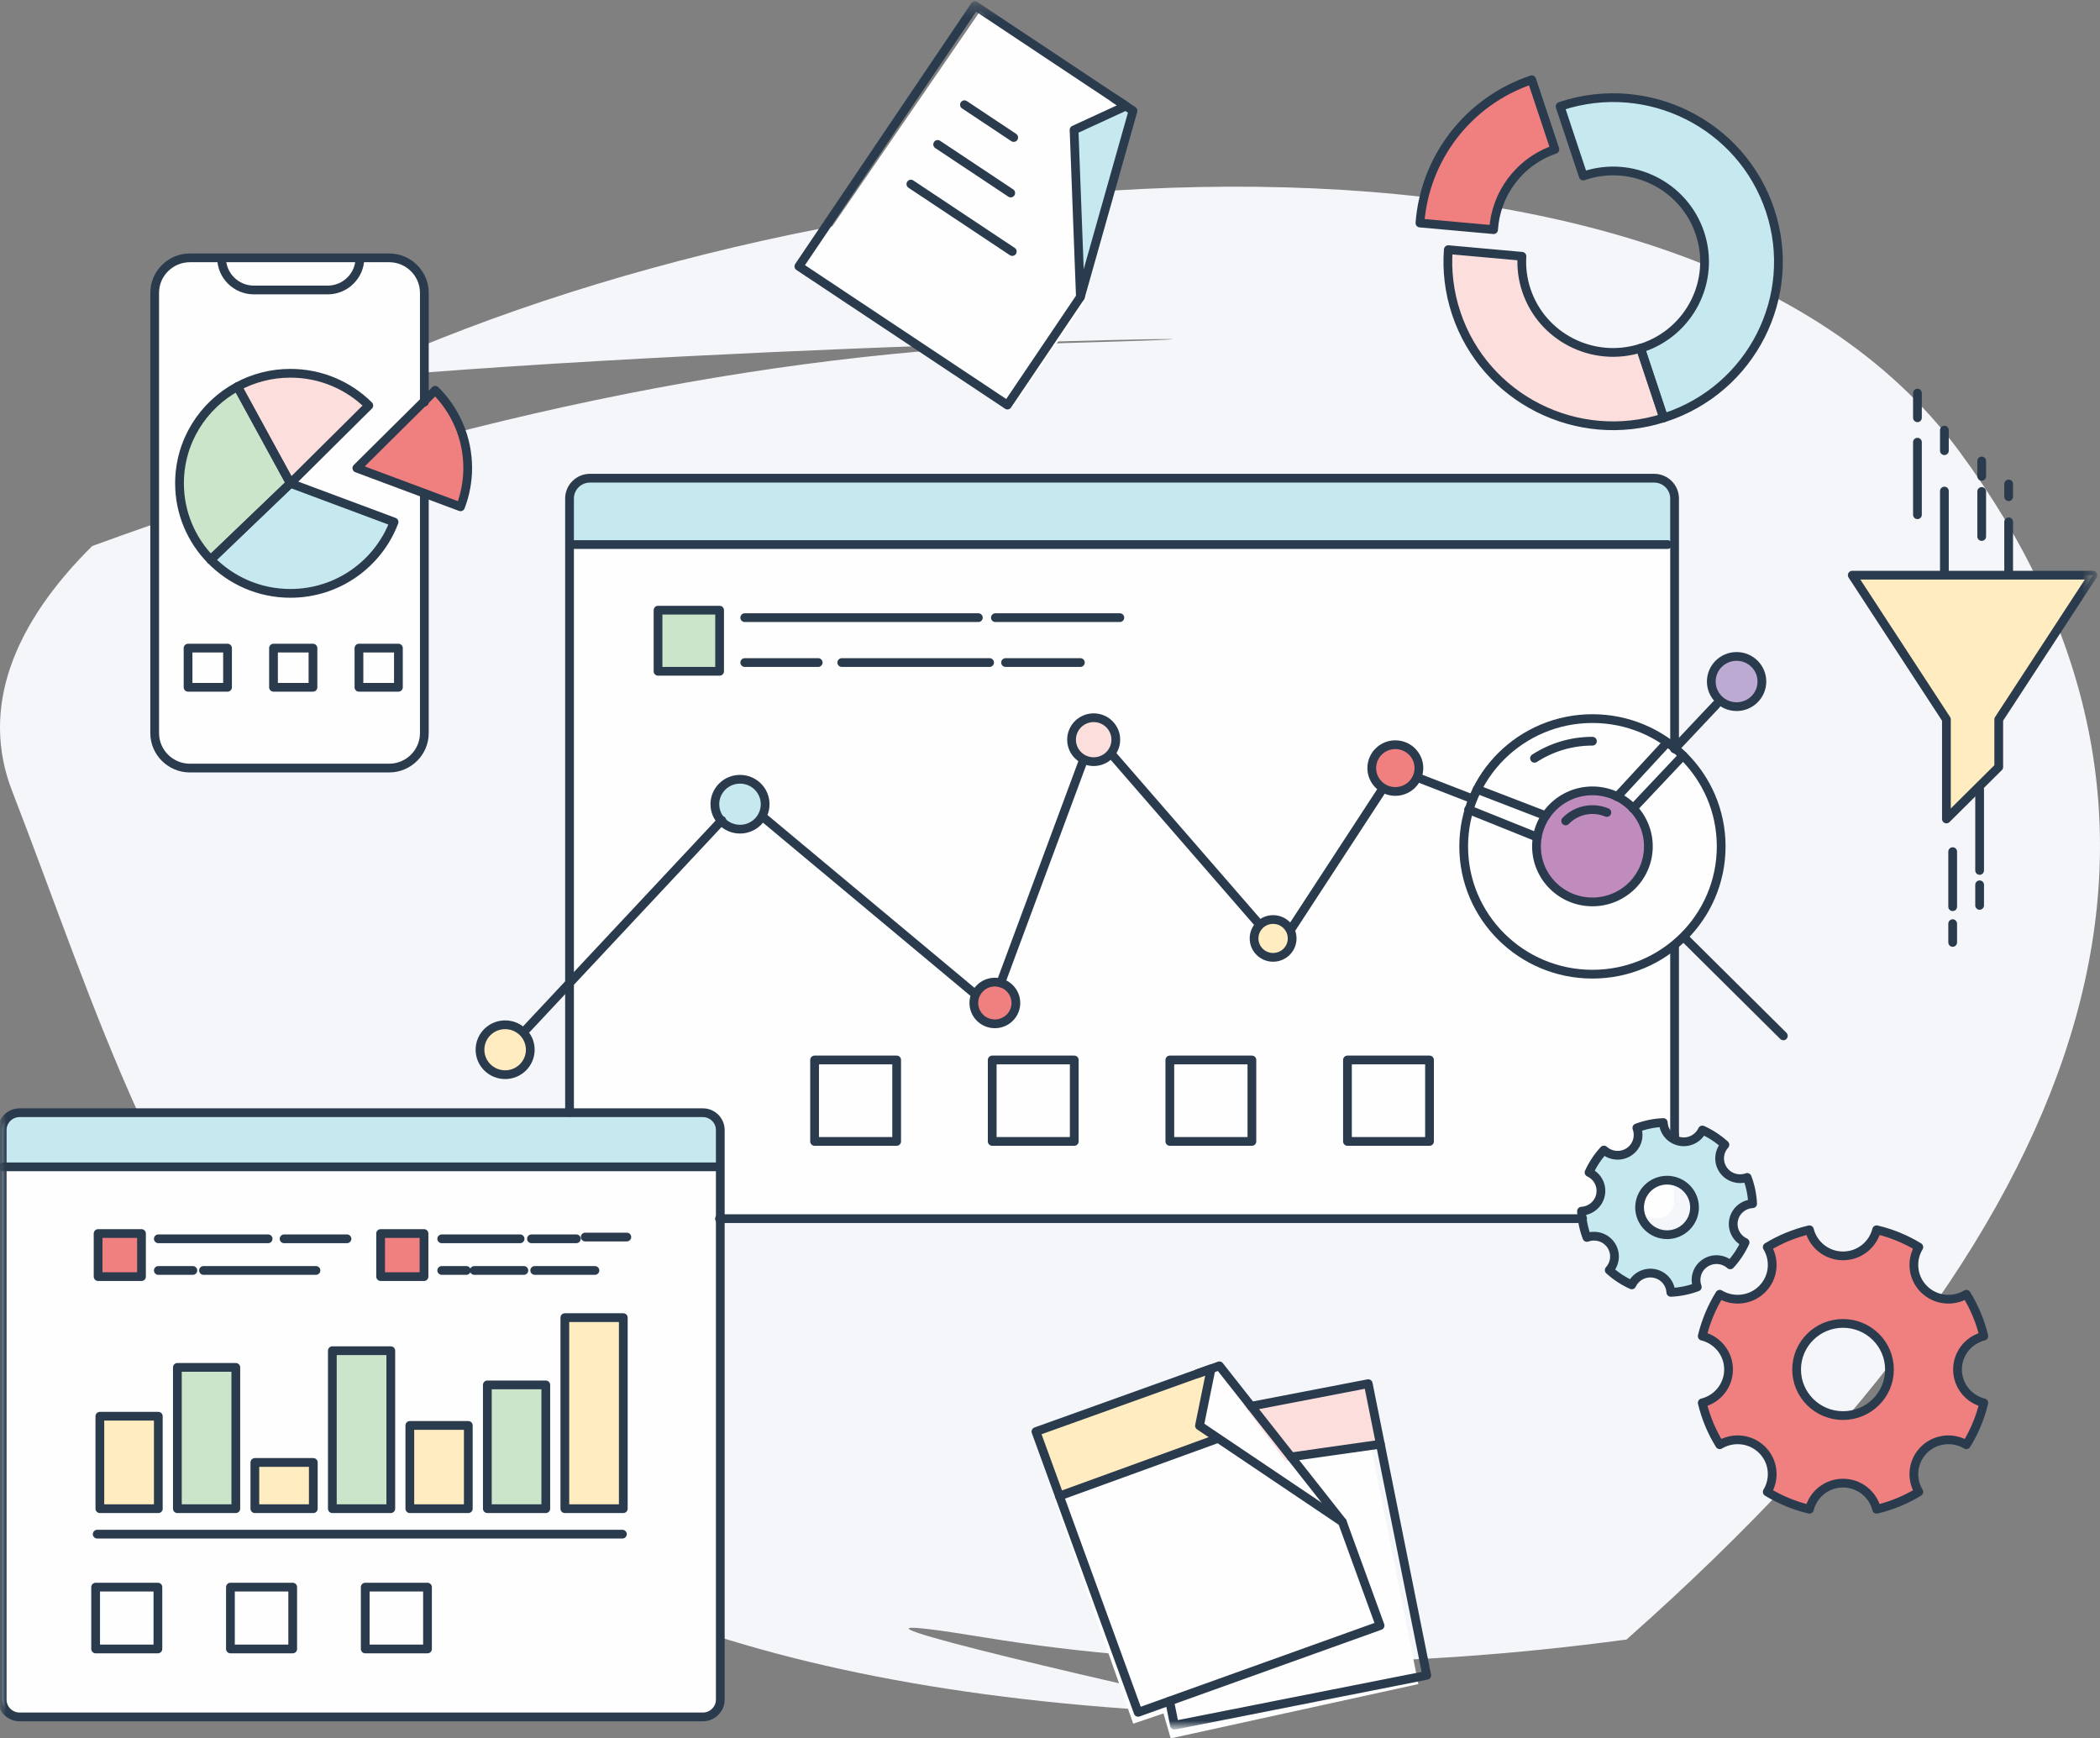 <?xml version="1.0" encoding="UTF-8"?>
<svg width="180px" height="149px" viewBox="0 0 180 149" version="1.1" xmlns="http://www.w3.org/2000/svg" xmlns:xlink="http://www.w3.org/1999/xlink">
    <rect x="0" y="0" width="180" height="149" fill="#808080" stroke="none"/>
    <!-- Generator: Sketch 53.2 (72643) - https://sketchapp.com -->
    <title>Group 49</title>
    <desc>Created with Sketch.</desc>
    <defs>
        <polygon id="path-1" points="0 148.057 179.578 148.057 179.578 0.298 0 0.298"></polygon>
        <polygon id="path-3" points="0 148.057 179.578 148.057 179.578 0.298 0 0.298"></polygon>
        <polygon id="path-5" points="0 148.057 179.578 148.057 179.578 0.298 0 0.298"></polygon>
        <polygon id="path-7" points="0 148.057 179.578 148.057 179.578 0.298 0 0.298"></polygon>
        <polygon id="path-9" points="0 148.057 179.578 148.057 179.578 0.298 0 0.298"></polygon>
        <polygon id="path-11" points="0 148.057 179.578 148.057 179.578 0.298 0 0.298"></polygon>
        <polygon id="path-13" points="0 148.057 179.578 148.057 179.578 0.298 0 0.298"></polygon>
        <polygon id="path-15" points="0 148.057 179.578 148.057 179.578 0.298 0 0.298"></polygon>
        <polygon id="path-17" points="0 148.057 179.578 148.057 179.578 0.298 0 0.298"></polygon>
        <polygon id="path-19" points="0 148.057 179.578 148.057 179.578 0.298 0 0.298"></polygon>
        <polygon id="path-21" points="0 148.057 179.578 148.057 179.578 0.298 0 0.298"></polygon>
        <polygon id="path-23" points="0 148.057 179.578 148.057 179.578 0.298 0 0.298"></polygon>
        <polygon id="path-25" points="0 148.057 179.578 148.057 179.578 0.298 0 0.298"></polygon>
        <polygon id="path-27" points="0 148.057 179.578 148.057 179.578 0.298 0 0.298"></polygon>
        <polygon id="path-29" points="0 148.057 179.578 148.057 179.578 0.298 0 0.298"></polygon>
        <polygon id="path-31" points="0 148.057 179.578 148.057 179.578 0.298 0 0.298"></polygon>
        <polygon id="path-33" points="0 148.057 179.578 148.057 179.578 0.298 0 0.298"></polygon>
        <polygon id="path-35" points="0 148.057 179.578 148.057 179.578 0.298 0 0.298"></polygon>
        <polygon id="path-37" points="0 148.057 179.578 148.057 179.578 0.298 0 0.298"></polygon>
        <polygon id="path-39" points="0 148.057 179.578 148.057 179.578 0.298 0 0.298"></polygon>
        <polygon id="path-41" points="0 148.057 179.578 148.057 179.578 0.298 0 0.298"></polygon>
        <polygon id="path-43" points="0 148.057 179.578 148.057 179.578 0.298 0 0.298"></polygon>
        <polygon id="path-45" points="0 148.057 179.578 148.057 179.578 0.298 0 0.298"></polygon>
        <polygon id="path-47" points="0 148.057 179.578 148.057 179.578 0.298 0 0.298"></polygon>
        <polygon id="path-49" points="0 148.057 179.578 148.057 179.578 0.298 0 0.298"></polygon>
        <polygon id="path-51" points="0 148.057 179.578 148.057 179.578 0.298 0 0.298"></polygon>
        <polygon id="path-53" points="0 148.057 179.578 148.057 179.578 0.298 0 0.298"></polygon>
        <polygon id="path-55" points="0 148.057 179.578 148.057 179.578 0.298 0 0.298"></polygon>
        <polygon id="path-57" points="0 148.057 179.578 148.057 179.578 0.298 0 0.298"></polygon>
        <polygon id="path-59" points="0 148.057 179.578 148.057 179.578 0.298 0 0.298"></polygon>
        <polygon id="path-61" points="0 148.057 179.578 148.057 179.578 0.298 0 0.298"></polygon>
        <polygon id="path-63" points="0 148.057 179.578 148.057 179.578 0.298 0 0.298"></polygon>
        <polygon id="path-65" points="0 148.057 179.578 148.057 179.578 0.298 0 0.298"></polygon>
        <polygon id="path-67" points="0 148.057 179.578 148.057 179.578 0.298 0 0.298"></polygon>
        <polygon id="path-69" points="0 148.057 179.578 148.057 179.578 0.298 0 0.298"></polygon>
        <polygon id="path-71" points="0 148.057 179.578 148.057 179.578 0.298 0 0.298"></polygon>
        <polygon id="path-73" points="0 148.057 179.578 148.057 179.578 0.298 0 0.298"></polygon>
        <polygon id="path-75" points="0 148.057 179.578 148.057 179.578 0.298 0 0.298"></polygon>
        <polygon id="path-77" points="0 148.057 179.578 148.057 179.578 0.298 0 0.298"></polygon>
        <polygon id="path-79" points="0 148.057 179.578 148.057 179.578 0.298 0 0.298"></polygon>
        <polygon id="path-81" points="0 148.057 179.578 148.057 179.578 0.298 0 0.298"></polygon>
        <polygon id="path-83" points="0 148.057 179.578 148.057 179.578 0.298 0 0.298"></polygon>
        <polygon id="path-85" points="0 148.057 179.578 148.057 179.578 0.298 0 0.298"></polygon>
        <polygon id="path-87" points="0 148.057 179.578 148.057 179.578 0.298 0 0.298"></polygon>
        <polygon id="path-89" points="0 148.057 179.578 148.057 179.578 0.298 0 0.298"></polygon>
        <polygon id="path-91" points="0 148.057 179.578 148.057 179.578 0.298 0 0.298"></polygon>
        <polygon id="path-93" points="0 148.057 179.578 148.057 179.578 0.298 0 0.298"></polygon>
        <polygon id="path-95" points="0 148.057 179.578 148.057 179.578 0.298 0 0.298"></polygon>
        <polygon id="path-97" points="0 148.057 179.578 148.057 179.578 0.298 0 0.298"></polygon>
        <polygon id="path-99" points="0 148.057 179.578 148.057 179.578 0.298 0 0.298"></polygon>
        <polygon id="path-101" points="0 148.057 179.578 148.057 179.578 0.298 0 0.298"></polygon>
        <polygon id="path-103" points="0 148.057 179.578 148.057 179.578 0.298 0 0.298"></polygon>
        <polygon id="path-105" points="0 148.057 179.578 148.057 179.578 0.298 0 0.298"></polygon>
        <polygon id="path-107" points="0 148.057 179.578 148.057 179.578 0.298 0 0.298"></polygon>
        <polygon id="path-109" points="0 148.057 179.578 148.057 179.578 0.298 0 0.298"></polygon>
        <polygon id="path-111" points="0 148.057 179.578 148.057 179.578 0.298 0 0.298"></polygon>
        <polygon id="path-113" points="0 148.057 179.578 148.057 179.578 0.298 0 0.298"></polygon>
        <polygon id="path-115" points="0 148.057 179.578 148.057 179.578 0.298 0 0.298"></polygon>
        <polygon id="path-117" points="0 148.057 179.578 148.057 179.578 0.298 0 0.298"></polygon>
        <polygon id="path-119" points="0 148.057 179.578 148.057 179.578 0.298 0 0.298"></polygon>
        <polygon id="path-121" points="0 148.057 179.578 148.057 179.578 0.298 0 0.298"></polygon>
        <polygon id="path-123" points="0 148.057 179.578 148.057 179.578 0.298 0 0.298"></polygon>
        <polygon id="path-125" points="0 148.057 179.578 148.057 179.578 0.298 0 0.298"></polygon>
        <polygon id="path-127" points="0 148.057 179.578 148.057 179.578 0.298 0 0.298"></polygon>
        <polygon id="path-129" points="0 148.057 179.578 148.057 179.578 0.298 0 0.298"></polygon>
        <polygon id="path-131" points="0 148.057 179.578 148.057 179.578 0.298 0 0.298"></polygon>
        <polygon id="path-133" points="0 148.057 179.578 148.057 179.578 0.298 0 0.298"></polygon>
        <polygon id="path-135" points="0 148.057 179.578 148.057 179.578 0.298 0 0.298"></polygon>
        <polygon id="path-137" points="0 148.057 179.578 148.057 179.578 0.298 0 0.298"></polygon>
        <polygon id="path-139" points="0 148.057 179.578 148.057 179.578 0.298 0 0.298"></polygon>
        <polygon id="path-141" points="0 148.057 179.578 148.057 179.578 0.298 0 0.298"></polygon>
        <polygon id="path-143" points="0 148.057 179.578 148.057 179.578 0.298 0 0.298"></polygon>
        <polygon id="path-145" points="0 148.057 179.578 148.057 179.578 0.298 0 0.298"></polygon>
        <polygon id="path-147" points="0 148.057 179.578 148.057 179.578 0.298 0 0.298"></polygon>
        <polygon id="path-149" points="0 148.057 179.578 148.057 179.578 0.298 0 0.298"></polygon>
        <polygon id="path-151" points="0 148.057 179.578 148.057 179.578 0.298 0 0.298"></polygon>
        <polygon id="path-153" points="0 148.057 179.578 148.057 179.578 0.298 0 0.298"></polygon>
        <polygon id="path-155" points="0 148.057 179.578 148.057 179.578 0.298 0 0.298"></polygon>
        <polygon id="path-157" points="0 148.057 179.578 148.057 179.578 0.298 0 0.298"></polygon>
        <polygon id="path-159" points="0 148.057 179.578 148.057 179.578 0.298 0 0.298"></polygon>
        <polygon id="path-161" points="0 148.057 179.578 148.057 179.578 0.298 0 0.298"></polygon>
        <polygon id="path-163" points="0 148.057 179.578 148.057 179.578 0.298 0 0.298"></polygon>
        <polygon id="path-165" points="0 148.057 179.578 148.057 179.578 0.298 0 0.298"></polygon>
        <polygon id="path-167" points="0 148.057 179.578 148.057 179.578 0.298 0 0.298"></polygon>
        <polygon id="path-169" points="0 148.057 179.578 148.057 179.578 0.298 0 0.298"></polygon>
        <polygon id="path-171" points="0 148.057 179.578 148.057 179.578 0.298 0 0.298"></polygon>
        <polygon id="path-173" points="0 148.057 179.578 148.057 179.578 0.298 0 0.298"></polygon>
        <polygon id="path-175" points="0 148.057 179.578 148.057 179.578 0.298 0 0.298"></polygon>
        <polygon id="path-177" points="0 148.057 179.578 148.057 179.578 0.298 0 0.298"></polygon>
        <polygon id="path-179" points="0 148.057 179.578 148.057 179.578 0.298 0 0.298"></polygon>
        <polygon id="path-181" points="0 148.057 179.578 148.057 179.578 0.298 0 0.298"></polygon>
        <polygon id="path-183" points="0 148.057 179.578 148.057 179.578 0.298 0 0.298"></polygon>
        <polygon id="path-185" points="0 148.057 179.578 148.057 179.578 0.298 0 0.298"></polygon>
        <polygon id="path-187" points="0 148.057 179.578 148.057 179.578 0.298 0 0.298"></polygon>
        <polygon id="path-189" points="0 148.057 179.578 148.057 179.578 0.298 0 0.298"></polygon>
        <polygon id="path-191" points="0 148.057 179.578 148.057 179.578 0.298 0 0.298"></polygon>
        <polygon id="path-193" points="0 148.057 179.578 148.057 179.578 0.298 0 0.298"></polygon>
        <polygon id="path-195" points="0 148.057 179.578 148.057 179.578 0.298 0 0.298"></polygon>
        <polygon id="path-197" points="0 148.057 179.578 148.057 179.578 0.298 0 0.298"></polygon>
        <polygon id="path-199" points="0 148.057 179.578 148.057 179.578 0.298 0 0.298"></polygon>
        <polygon id="path-201" points="0 148.057 179.578 148.057 179.578 0.298 0 0.298"></polygon>
        <polygon id="path-203" points="0 148.057 179.578 148.057 179.578 0.298 0 0.298"></polygon>
        <polygon id="path-205" points="0 148.057 179.578 148.057 179.578 0.298 0 0.298"></polygon>
        <polygon id="path-207" points="0 148.057 179.578 148.057 179.578 0.298 0 0.298"></polygon>
        <polygon id="path-209" points="0 148.057 179.578 148.057 179.578 0.298 0 0.298"></polygon>
        <polygon id="path-211" points="0 148.057 179.578 148.057 179.578 0.298 0 0.298"></polygon>
        <polygon id="path-213" points="0 148.057 179.578 148.057 179.578 0.298 0 0.298"></polygon>
        <polygon id="path-215" points="0 148.057 179.578 148.057 179.578 0.298 0 0.298"></polygon>
        <polygon id="path-217" points="0 148.057 179.578 148.057 179.578 0.298 0 0.298"></polygon>
        <polygon id="path-219" points="0 148.057 179.578 148.057 179.578 0.298 0 0.298"></polygon>
        <polygon id="path-221" points="0 148.057 179.578 148.057 179.578 0.298 0 0.298"></polygon>
        <polygon id="path-223" points="0 148.057 179.578 148.057 179.578 0.298 0 0.298"></polygon>
        <polygon id="path-225" points="0 148.057 179.578 148.057 179.578 0.298 0 0.298"></polygon>
        <polygon id="path-227" points="0 148.057 179.578 148.057 179.578 0.298 0 0.298"></polygon>
        <polygon id="path-229" points="0 148.057 179.578 148.057 179.578 0.298 0 0.298"></polygon>
        <polygon id="path-231" points="0 148.057 179.578 148.057 179.578 0.298 0 0.298"></polygon>
        <polygon id="path-233" points="0 148.057 179.578 148.057 179.578 0.298 0 0.298"></polygon>
        <polygon id="path-235" points="0 148.057 179.578 148.057 179.578 0.298 0 0.298"></polygon>
        <polygon id="path-237" points="0 148.057 179.578 148.057 179.578 0.298 0 0.298"></polygon>
        <polygon id="path-239" points="0 148.057 179.578 148.057 179.578 0.298 0 0.298"></polygon>
        <polygon id="path-241" points="0 148.057 179.578 148.057 179.578 0.298 0 0.298"></polygon>
        <polygon id="path-243" points="0 148.057 179.578 148.057 179.578 0.298 0 0.298"></polygon>
        <polygon id="path-245" points="0 148.057 179.578 148.057 179.578 0.298 0 0.298"></polygon>
        <polygon id="path-247" points="0 148.057 179.578 148.057 179.578 0.298 0 0.298"></polygon>
        <polygon id="path-249" points="0 148.057 179.578 148.057 179.578 0.298 0 0.298"></polygon>
        <polygon id="path-251" points="0 148.057 179.578 148.057 179.578 0.298 0 0.298"></polygon>
    </defs>
    <g id="Page-2" stroke="none" stroke-width="1" fill="none" fill-rule="evenodd">
        <g id="HOME-" transform="translate(-737, -3186)">
            <g id="Group-49" transform="translate(737, 3186)">
                <g id="Group-48">
                    <g id="sol_3" transform="translate(0, 16)" fill="#F4F6F9">
                        <path d="M172.098,100.198 C142.336,111.072 114.605,116.869 88.907,117.59 C56.585,118.497 114.805,117.692 150.253,114.517 C108.849,134.037 36.209,141.01 12.072,108.331 C-10.732,77.459 -1.228,43.506 40.584,6.472 C60.333,3.818 78.677,3.878 95.614,6.652 C112.29,9.384 94.112,4.875 71.974,1.24766864e-11 C156.751,2.099 164.625,42.249 178.957,79.189 C181.721,86.314 178.841,93.518 172.098,100.198 Z" id="Combined-Shape-Copy-6" transform="translate(90, 65.5) scale(-1, -1) translate(-90, -65.5) "></path>
                    </g>
                    <g id="Page2">
                        <polygon id="Fill-1" fill="#FEFEFE" fill-rule="nonzero" points="68.796 23.103 86.827 34.892 93.137 25.707 92.589 11.506 97.068 9.477 84.016 0.943"></polygon>
                        <polygon id="Fill-2" fill="#FEFEFE" fill-rule="nonzero" points="100.097 122.595 90.471 128.819 97.135 147.742 99.727 146.862 100.344 149 121.571 144.347 117.251 122.595"></polygon>
                        <g id="Group-154">
                            <path d="M60.247,147.161 L1.678,147.161 C0.858,147.161 0.187,146.494 0.187,145.68 L0.187,96.854 C0.187,96.04 0.858,95.373 1.678,95.373 L60.247,95.373 C61.067,95.373 61.739,96.04 61.739,96.854 L61.739,145.68 C61.739,146.494 61.067,147.161 60.247,147.161" id="Fill-3" fill="#F8F8F9" fill-rule="nonzero"></path>
                            <path d="M157.974,121.333 C155.776,121.333 153.995,119.565 153.995,117.384 C153.995,115.201 155.776,113.432 157.974,113.432 C160.173,113.433 161.954,115.201 161.954,117.384 C161.954,119.565 160.173,121.333 157.974,121.333 M167.787,117.382 C167.787,116 168.747,114.843 170.042,114.524 C169.733,113.239 169.224,112.029 168.544,110.934 C167.402,111.618 165.898,111.474 164.912,110.497 C163.927,109.519 163.783,108.026 164.471,106.891 C163.369,106.218 162.15,105.712 160.855,105.406 C160.533,106.691 159.368,107.644 157.974,107.644 C156.581,107.644 155.415,106.691 155.094,105.406 C153.799,105.712 152.581,106.217 151.478,106.891 C152.166,108.026 152.022,109.519 151.036,110.497 C150.051,111.474 148.547,111.618 147.405,110.934 C146.726,112.029 146.216,113.239 145.907,114.524 C147.202,114.843 148.162,116 148.162,117.382 C148.162,118.766 147.202,119.923 145.907,120.241 C146.216,121.527 146.726,122.737 147.404,123.832 C148.547,123.148 150.051,123.292 151.036,124.269 C152.022,125.248 152.166,126.741 151.478,127.874 C152.581,128.548 153.799,129.055 155.094,129.361 C155.415,128.075 156.581,127.122 157.974,127.122 C159.368,127.122 160.533,128.075 160.855,129.361 C162.15,129.054 163.369,128.548 164.471,127.874 C163.783,126.741 163.927,125.248 164.913,124.269 C165.899,123.292 167.402,123.148 168.545,123.832 C169.224,122.737 169.733,121.527 170.042,120.241 C168.747,119.923 167.787,118.766 167.787,117.382" id="Fill-5" fill="#F08080" fill-rule="nonzero"></path>
                            <path d="M130.829,24.871 C130.507,23.906 130.394,22.924 130.452,21.968 L124.14,21.399 C124.006,23.188 124.215,25.031 124.817,26.84 C127.256,34.178 135.201,38.177 142.6,35.818 L140.615,29.848 C136.536,31.121 132.173,28.913 130.829,24.871" id="Fill-7" fill="#FCDFDD" fill-rule="nonzero"></path>
                            <path d="M133.83,9.082 C133.794,9.094 133.759,9.107 133.723,9.12 L135.707,15.089 C135.744,15.077 135.777,15.06 135.813,15.048 C139.923,13.702 144.354,15.918 145.71,19.997 C147.066,24.075 144.834,28.473 140.725,29.819 C140.688,29.83 140.652,29.837 140.615,29.849 L142.6,35.818 C142.636,35.807 142.672,35.797 142.708,35.785 C150.138,33.352 154.173,25.402 151.721,18.027 C149.27,10.654 141.259,6.648 133.83,9.082" id="Fill-9" fill="#C6E8EF" fill-rule="nonzero"></path>
                            <path d="M133.278,12.805 L131.293,6.836 C125.747,8.701 122.119,13.649 121.71,19.116 L128.022,19.684 C128.207,16.635 130.202,13.861 133.278,12.805" id="Fill-11" fill="#F08080" fill-rule="nonzero"></path>
                            <polygon id="Fill-13" fill="#FFECC0" fill-rule="nonzero" points="166.835 70.196 171.321 65.744 171.321 61.662 179.392 49.299 158.765 49.299 166.835 61.662"></polygon>
                            <path d="M142.044,104.453 L50.309,104.453 C49.489,104.453 48.817,103.786 48.817,102.972 L48.817,42.467 C48.817,41.653 49.489,40.986 50.309,40.986 L142.044,40.986 C142.863,40.986 143.535,41.653 143.535,42.467 L143.535,102.972 C143.535,103.786 142.863,104.453 142.044,104.453" id="Fill-15" fill="#C6E8EF" fill-rule="nonzero"></path>
                            <path d="M48.817,46.814 L48.817,102.972 C48.817,103.787 49.489,104.453 50.309,104.453 L142.043,104.453 C142.864,104.453 143.535,103.787 143.535,102.972 L143.535,46.814 L48.817,46.814 Z" id="Fill-17" fill="#FEFEFE" fill-rule="nonzero"></path>
                            <path d="M147.53,72.546 C147.53,78.595 142.589,83.499 136.494,83.499 C130.4,83.499 125.459,78.595 125.459,72.546 C125.459,66.497 130.4,61.593 136.494,61.593 C142.589,61.593 147.53,66.497 147.53,72.546" id="Fill-19" fill="#FEFEFE" fill-rule="nonzero"></path>
                            <path d="M61.739,96.854 C61.739,96.04 61.067,95.373 60.247,95.373 L1.678,95.373 C0.858,95.373 0.187,96.04 0.187,96.854 L0.187,99.867 L61.739,99.867 L61.739,96.854 Z" id="Fill-21" fill="#C6E8EF" fill-rule="nonzero"></path>
                            <path d="M1.678,147.161 L60.247,147.161 C61.067,147.161 61.739,146.494 61.739,145.68 L61.739,99.868 L0.187,99.868 L0.187,145.68 C0.187,146.494 0.858,147.161 1.678,147.161" id="Fill-23" fill="#FEFEFE" fill-rule="nonzero"></path>
                            <g id="Fill-25-Clipped">
                                <mask id="mask-2" fill="white">
                                    <use xlink:href="#path-1"></use>
                                </mask>
                                <g id="path-1"></g>
                                <polygon id="Fill-25" fill="#FFECC0" fill-rule="nonzero" mask="url(#mask-2)" points="8.56 129.312 13.57 129.312 13.57 121.389 8.56 121.389"></polygon>
                            </g>
                            <g id="Fill-27-Clipped">
                                <mask id="mask-4" fill="white">
                                    <use xlink:href="#path-3"></use>
                                </mask>
                                <g id="path-1"></g>
                                <polygon id="Fill-27" fill="#FFECC0" fill-rule="nonzero" mask="url(#mask-4)" points="21.845 129.312 26.855 129.312 26.855 125.35 21.845 125.35"></polygon>
                            </g>
                            <g id="Fill-28-Clipped">
                                <mask id="mask-6" fill="white">
                                    <use xlink:href="#path-5"></use>
                                </mask>
                                <g id="path-1"></g>
                                <polygon id="Fill-28" fill="#FFECC0" fill-rule="nonzero" mask="url(#mask-6)" points="35.129 129.312 40.14 129.312 40.14 122.177 35.129 122.177"></polygon>
                            </g>
                            <g id="Fill-29-Clipped">
                                <mask id="mask-8" fill="white">
                                    <use xlink:href="#path-7"></use>
                                </mask>
                                <g id="path-1"></g>
                                <polygon id="Fill-29" fill="#FFECC0" fill-rule="nonzero" mask="url(#mask-8)" points="48.415 129.312 53.425 129.312 53.425 112.937 48.415 112.937"></polygon>
                            </g>
                            <g id="Fill-30-Clipped">
                                <mask id="mask-10" fill="white">
                                    <use xlink:href="#path-9"></use>
                                </mask>
                                <g id="path-1"></g>
                                <polygon id="Fill-30" fill="#CAE5CA" fill-rule="nonzero" mask="url(#mask-10)" points="28.487 129.312 33.497 129.312 33.497 115.771 28.487 115.771"></polygon>
                            </g>
                            <g id="Fill-31-Clipped">
                                <mask id="mask-12" fill="white">
                                    <use xlink:href="#path-11"></use>
                                </mask>
                                <g id="path-1"></g>
                                <polygon id="Fill-31" fill="#CAE5CA" fill-rule="nonzero" mask="url(#mask-12)" points="41.772 129.312 46.782 129.312 46.782 118.703 41.772 118.703"></polygon>
                            </g>
                            <g id="Fill-32-Clipped">
                                <mask id="mask-14" fill="white">
                                    <use xlink:href="#path-13"></use>
                                </mask>
                                <g id="path-1"></g>
                                <polygon id="Fill-32" fill="#CAE5CA" fill-rule="nonzero" mask="url(#mask-14)" points="15.203 129.312 20.213 129.312 20.213 117.201 15.203 117.201"></polygon>
                            </g>
                            <g id="Fill-33-Clipped">
                                <mask id="mask-16" fill="white">
                                    <use xlink:href="#path-15"></use>
                                </mask>
                                <g id="path-1"></g>
                                <polygon id="Fill-33" fill="#F08080" fill-rule="nonzero" mask="url(#mask-16)" points="8.409 109.421 12.128 109.421 12.128 105.729 8.409 105.729"></polygon>
                            </g>
                            <g id="Fill-34-Clipped">
                                <mask id="mask-18" fill="white">
                                    <use xlink:href="#path-17"></use>
                                </mask>
                                <g id="path-1"></g>
                                <polygon id="Fill-34" fill="#F08080" fill-rule="nonzero" mask="url(#mask-18)" points="32.625 109.421 36.344 109.421 36.344 105.729 32.625 105.729"></polygon>
                            </g>
                            <g id="Fill-35-Clipped">
                                <mask id="mask-20" fill="white">
                                    <use xlink:href="#path-19"></use>
                                </mask>
                                <g id="path-1"></g>
                                <path d="M141.289,72.546 C141.289,75.174 139.142,77.305 136.494,77.305 C133.846,77.305 131.699,75.174 131.699,72.546 C131.699,69.917 133.846,67.787 136.494,67.787 C139.142,67.787 141.289,69.917 141.289,72.546" id="Fill-35" fill="#C08CBE" fill-rule="nonzero" mask="url(#mask-20)"></path>
                            </g>
                            <g id="Fill-36-Clipped">
                                <mask id="mask-22" fill="white">
                                    <use xlink:href="#path-21"></use>
                                </mask>
                                <g id="path-1"></g>
                                <path d="M142.446,105.787 C141.169,105.543 140.334,104.318 140.579,103.051 C140.826,101.784 142.06,100.953 143.337,101.198 C144.614,101.442 145.449,102.668 145.203,103.935 C144.957,105.202 143.722,106.032 142.446,105.787 M148.591,104.583 C148.748,103.78 149.436,103.214 150.224,103.173 C150.19,102.392 150.03,101.633 149.759,100.921 C149.018,101.191 148.16,100.941 147.698,100.263 C147.236,99.585 147.321,98.702 147.849,98.12 C147.284,97.606 146.634,97.177 145.916,96.855 C145.584,97.566 144.799,97.99 143.99,97.835 C143.181,97.68 142.611,96.997 142.569,96.215 C141.782,96.249 141.018,96.407 140.301,96.676 C140.572,97.411 140.32,98.263 139.638,98.721 C138.954,99.18 138.064,99.096 137.479,98.572 C136.961,99.133 136.528,99.778 136.204,100.491 C136.92,100.82 137.347,101.599 137.191,102.402 C137.035,103.205 136.346,103.771 135.558,103.812 C135.593,104.594 135.752,105.353 136.023,106.064 C136.764,105.794 137.622,106.045 138.084,106.722 C138.546,107.4 138.461,108.283 137.934,108.865 C138.499,109.379 139.149,109.809 139.867,110.13 C140.198,109.42 140.983,108.995 141.793,109.15 C142.602,109.305 143.172,109.988 143.213,110.771 C144.001,110.737 144.765,110.578 145.482,110.309 C145.21,109.574 145.462,108.722 146.145,108.264 C146.828,107.806 147.718,107.889 148.305,108.413 C148.822,107.853 149.254,107.207 149.579,106.494 C148.863,106.165 148.436,105.386 148.591,104.583" id="Fill-36" fill="#C6E8EF" fill-rule="nonzero" mask="url(#mask-22)"></path>
                            </g>
                            <g id="Fill-37-Clipped">
                                <mask id="mask-24" fill="white">
                                    <use xlink:href="#path-23"></use>
                                </mask>
                                <g id="path-1"></g>
                                <path d="M65.584,68.931 C65.584,70.113 64.62,71.07 63.43,71.07 C62.239,71.07 61.274,70.113 61.274,68.931 C61.274,67.75 62.239,66.793 63.43,66.793 C64.62,66.793 65.584,67.75 65.584,68.931" id="Fill-37" fill="#C6E8EF" fill-rule="nonzero" mask="url(#mask-24)"></path>
                            </g>
                            <g id="Fill-38-Clipped">
                                <mask id="mask-26" fill="white">
                                    <use xlink:href="#path-25"></use>
                                </mask>
                                <g id="path-1"></g>
                                <path d="M45.452,89.974 C45.452,91.156 44.488,92.113 43.297,92.113 C42.107,92.113 41.143,91.156 41.143,89.974 C41.143,88.793 42.107,87.836 43.297,87.836 C44.488,87.836 45.452,88.793 45.452,89.974" id="Fill-38" fill="#FFECC0" fill-rule="nonzero" mask="url(#mask-26)"></path>
                            </g>
                            <g id="Fill-39-Clipped">
                                <mask id="mask-28" fill="white">
                                    <use xlink:href="#path-27"></use>
                                </mask>
                                <g id="path-1"></g>
                                <path d="M95.64,63.401 C95.64,64.44 94.791,65.283 93.744,65.283 C92.696,65.283 91.847,64.44 91.847,63.401 C91.847,62.361 92.696,61.518 93.744,61.518 C94.791,61.518 95.64,62.361 95.64,63.401" id="Fill-39" fill="#FCDFDD" fill-rule="nonzero" mask="url(#mask-28)"></path>
                            </g>
                            <g id="Fill-40-Clipped">
                                <mask id="mask-30" fill="white">
                                    <use xlink:href="#path-29"></use>
                                </mask>
                                <g id="path-1"></g>
                                <path d="M87.075,85.967 C87.075,86.954 86.268,87.754 85.274,87.754 C84.279,87.754 83.472,86.954 83.472,85.967 C83.472,84.979 84.279,84.179 85.274,84.179 C86.268,84.179 87.075,84.979 87.075,85.967" id="Fill-40" fill="#F08080" fill-rule="nonzero" mask="url(#mask-30)"></path>
                            </g>
                            <g id="Fill-41-Clipped">
                                <mask id="mask-32" fill="white">
                                    <use xlink:href="#path-31"></use>
                                </mask>
                                <g id="path-1"></g>
                                <path d="M110.756,80.436 C110.756,81.33 110.025,82.056 109.124,82.056 C108.222,82.056 107.491,81.33 107.491,80.436 C107.491,79.54 108.222,78.814 109.124,78.814 C110.025,78.814 110.756,79.54 110.756,80.436" id="Fill-41" fill="#FFECC0" fill-rule="nonzero" mask="url(#mask-32)"></path>
                            </g>
                            <g id="Fill-42-Clipped">
                                <mask id="mask-34" fill="white">
                                    <use xlink:href="#path-33"></use>
                                </mask>
                                <g id="path-1"></g>
                                <path d="M121.619,65.834 C121.619,66.941 120.715,67.838 119.6,67.838 C118.484,67.838 117.58,66.941 117.58,65.834 C117.58,64.727 118.484,63.83 119.6,63.83 C120.715,63.83 121.619,64.727 121.619,65.834" id="Fill-42" fill="#F08080" fill-rule="nonzero" mask="url(#mask-34)"></path>
                            </g>
                            <g id="Stroke-43-Clipped">
                                <mask id="mask-36" fill="white">
                                    <use xlink:href="#path-35"></use>
                                </mask>
                                <g id="path-1"></g>
                                <path d="M147.53,72.546 C147.53,78.595 142.589,83.499 136.494,83.499 C130.4,83.499 125.459,78.595 125.459,72.546 C125.459,66.497 130.4,61.593 136.494,61.593 C142.589,61.593 147.53,66.497 147.53,72.546 Z" id="Stroke-43" stroke="#2A3B4E" stroke-width="0.75" stroke-linecap="round" stroke-linejoin="round" mask="url(#mask-36)"></path>
                            </g>
                            <g id="Fill-44-Clipped">
                                <mask id="mask-38" fill="white">
                                    <use xlink:href="#path-37"></use>
                                </mask>
                                <g id="path-1"></g>
                                <path d="M151.02,58.416 C151.02,59.604 150.049,60.568 148.852,60.568 C147.654,60.568 146.683,59.604 146.683,58.416 C146.683,57.227 147.654,56.264 148.852,56.264 C150.049,56.264 151.02,57.227 151.02,58.416" id="Fill-44" fill="#BDAAD2" fill-rule="nonzero" mask="url(#mask-38)"></path>
                            </g>
                            <g id="Fill-45-Clipped">
                                <mask id="mask-40" fill="white">
                                    <use xlink:href="#path-39"></use>
                                </mask>
                                <g id="path-1"></g>
                                <path d="M36.372,42.309 L36.372,62.839 C36.372,64.485 35.015,65.833 33.357,65.833 L16.274,65.833 C14.615,65.833 13.258,64.485 13.258,62.839 L13.258,25.094 C13.258,23.447 14.615,22.1 16.274,22.1 L33.357,22.1 C35.015,22.1 36.372,23.447 36.372,25.094 L36.372,34.476" id="Fill-45" fill="#FEFEFE" fill-rule="nonzero" mask="url(#mask-40)"></path>
                            </g>
                            <g id="Fill-46-Clipped">
                                <mask id="mask-42" fill="white">
                                    <use xlink:href="#path-41"></use>
                                </mask>
                                <g id="path-1"></g>
                                <path d="M39.473,43.439 C39.865,42.406 40.089,41.291 40.089,40.122 C40.089,37.518 39.026,35.16 37.306,33.453 L30.586,40.122 L39.473,43.439 Z" id="Fill-46" fill="#F08080" fill-rule="nonzero" mask="url(#mask-42)"></path>
                            </g>
                            <g id="Fill-47-Clipped">
                                <mask id="mask-44" fill="white">
                                    <use xlink:href="#path-43"></use>
                                </mask>
                                <g id="path-1"></g>
                                <path d="M24.891,50.859 C28.962,50.859 32.424,48.314 33.778,44.743 L24.891,41.427 L18.06,47.975 C19.788,49.75 22.207,50.859 24.891,50.859" id="Fill-47" fill="#C6E8EF" fill-rule="nonzero" mask="url(#mask-44)"></path>
                            </g>
                            <g id="Fill-48-Clipped">
                                <mask id="mask-46" fill="white">
                                    <use xlink:href="#path-45"></use>
                                </mask>
                                <g id="path-1"></g>
                                <path d="M31.611,34.757 C29.891,33.05 27.515,31.994 24.891,31.994 C23.25,31.994 21.705,32.407 20.358,33.134 L24.891,41.427 L31.611,34.757 Z" id="Fill-48" fill="#FCDFDD" fill-rule="nonzero" mask="url(#mask-46)"></path>
                            </g>
                            <g id="Fill-49-Clipped">
                                <mask id="mask-48" fill="white">
                                    <use xlink:href="#path-47"></use>
                                </mask>
                                <g id="path-1"></g>
                                <path d="M20.358,33.134 C17.397,34.732 15.387,37.846 15.387,41.427 C15.387,43.972 16.408,46.278 18.06,47.975 L24.891,41.427 L20.358,33.134 Z" id="Fill-49" fill="#CAE5CA" fill-rule="nonzero" mask="url(#mask-48)"></path>
                            </g>
                            <g id="Fill-50-Clipped">
                                <mask id="mask-50" fill="white">
                                    <use xlink:href="#path-49"></use>
                                </mask>
                                <g id="path-1"></g>
                                <path d="M92.605,25.455 L97.115,9.496 L95.525,8.438 C95.525,8.438 96.872,9.286 95.85,9.539 C94.829,9.793 92.062,11.134 92.062,11.134 L92.605,25.455 Z" id="Fill-50" fill="#C6E8EF" fill-rule="nonzero" mask="url(#mask-50)"></path>
                            </g>
                            <g id="Stroke-51-Clipped">
                                <mask id="mask-52" fill="white">
                                    <use xlink:href="#path-51"></use>
                                </mask>
                                <g id="path-1"></g>
                                <path d="M60.247,147.161 L1.678,147.161 C0.858,147.161 0.187,146.494 0.187,145.68 L0.187,96.854 C0.187,96.04 0.858,95.373 1.678,95.373 L60.247,95.373 C61.067,95.373 61.739,96.04 61.739,96.854 L61.739,145.68 C61.739,146.494 61.067,147.161 60.247,147.161 Z" id="Stroke-51" stroke="#2A3B4E" stroke-width="0.75" stroke-linecap="round" stroke-linejoin="round" mask="url(#mask-52)"></path>
                            </g>
                            <g id="Stroke-52-Clipped">
                                <mask id="mask-54" fill="white">
                                    <use xlink:href="#path-53"></use>
                                </mask>
                                <g id="path-1"></g>
                                <polygon id="Stroke-52" stroke="#2A3B4E" stroke-width="0.75" stroke-linecap="round" stroke-linejoin="round" mask="url(#mask-54)" points="8.56 129.312 13.57 129.312 13.57 121.389 8.56 121.389"></polygon>
                            </g>
                            <g id="Stroke-53-Clipped">
                                <mask id="mask-56" fill="white">
                                    <use xlink:href="#path-55"></use>
                                </mask>
                                <g id="path-1"></g>
                                <polygon id="Stroke-53" stroke="#2A3B4E" stroke-width="0.75" stroke-linecap="round" stroke-linejoin="round" mask="url(#mask-56)" points="21.845 129.312 26.855 129.312 26.855 125.35 21.845 125.35"></polygon>
                            </g>
                            <g id="Stroke-54-Clipped">
                                <mask id="mask-58" fill="white">
                                    <use xlink:href="#path-57"></use>
                                </mask>
                                <g id="path-1"></g>
                                <polygon id="Stroke-54" stroke="#2A3B4E" stroke-width="0.75" stroke-linecap="round" stroke-linejoin="round" mask="url(#mask-58)" points="28.487 129.312 33.497 129.312 33.497 115.771 28.487 115.771"></polygon>
                            </g>
                            <g id="Stroke-55-Clipped">
                                <mask id="mask-60" fill="white">
                                    <use xlink:href="#path-59"></use>
                                </mask>
                                <g id="path-1"></g>
                                <polygon id="Stroke-55" stroke="#2A3B4E" stroke-width="0.75" stroke-linecap="round" stroke-linejoin="round" mask="url(#mask-60)" points="35.129 129.312 40.14 129.312 40.14 122.177 35.129 122.177"></polygon>
                            </g>
                            <g id="Stroke-56-Clipped">
                                <mask id="mask-62" fill="white">
                                    <use xlink:href="#path-61"></use>
                                </mask>
                                <g id="path-1"></g>
                                <polygon id="Stroke-56" stroke="#2A3B4E" stroke-width="0.75" stroke-linecap="round" stroke-linejoin="round" mask="url(#mask-62)" points="41.772 129.312 46.782 129.312 46.782 118.703 41.772 118.703"></polygon>
                            </g>
                            <g id="Stroke-57-Clipped">
                                <mask id="mask-64" fill="white">
                                    <use xlink:href="#path-63"></use>
                                </mask>
                                <g id="path-1"></g>
                                <polygon id="Stroke-57" stroke="#2A3B4E" stroke-width="0.75" stroke-linecap="round" stroke-linejoin="round" mask="url(#mask-64)" points="48.415 129.312 53.425 129.312 53.425 112.937 48.415 112.937"></polygon>
                            </g>
                            <g id="Stroke-58-Clipped">
                                <mask id="mask-66" fill="white">
                                    <use xlink:href="#path-65"></use>
                                </mask>
                                <g id="path-1"></g>
                                <polygon id="Stroke-58" stroke="#2A3B4E" stroke-width="0.75" stroke-linecap="round" stroke-linejoin="round" mask="url(#mask-66)" points="15.203 129.312 20.213 129.312 20.213 117.201 15.203 117.201"></polygon>
                            </g>
                            <g id="Stroke-59-Clipped">
                                <mask id="mask-68" fill="white">
                                    <use xlink:href="#path-67"></use>
                                </mask>
                                <g id="path-1"></g>
                                <path d="M8.332,131.496 L53.348,131.496" id="Stroke-59" stroke="#2A3B4E" stroke-width="0.75" stroke-linecap="round" stroke-linejoin="round" mask="url(#mask-68)"></path>
                            </g>
                            <g id="Stroke-60-Clipped">
                                <mask id="mask-70" fill="white">
                                    <use xlink:href="#path-69"></use>
                                </mask>
                                <g id="path-1"></g>
                                <path d="M13.57,106.181 L22.983,106.181" id="Stroke-60" stroke="#2A3B4E" stroke-width="0.75" stroke-linecap="round" stroke-linejoin="round" mask="url(#mask-70)"></path>
                            </g>
                            <g id="Stroke-61-Clipped">
                                <mask id="mask-72" fill="white">
                                    <use xlink:href="#path-71"></use>
                                </mask>
                                <g id="path-1"></g>
                                <path d="M24.35,106.181 L29.74,106.181" id="Stroke-61" stroke="#2A3B4E" stroke-width="0.75" stroke-linecap="round" stroke-linejoin="round" mask="url(#mask-72)"></path>
                            </g>
                            <g id="Stroke-62-Clipped">
                                <mask id="mask-74" fill="white">
                                    <use xlink:href="#path-73"></use>
                                </mask>
                                <g id="path-1"></g>
                                <path d="M13.57,108.893 L16.531,108.893" id="Stroke-62" stroke="#2A3B4E" stroke-width="0.75" stroke-linecap="round" stroke-linejoin="round" mask="url(#mask-74)"></path>
                            </g>
                            <g id="Stroke-63-Clipped">
                                <mask id="mask-76" fill="white">
                                    <use xlink:href="#path-75"></use>
                                </mask>
                                <g id="path-1"></g>
                                <path d="M17.442,108.893 L27.083,108.893" id="Stroke-63" stroke="#2A3B4E" stroke-width="0.75" stroke-linecap="round" stroke-linejoin="round" mask="url(#mask-76)"></path>
                            </g>
                            <g id="Stroke-64-Clipped">
                                <mask id="mask-78" fill="white">
                                    <use xlink:href="#path-77"></use>
                                </mask>
                                <g id="path-1"></g>
                                <path d="M37.862,106.181 L44.58,106.181" id="Stroke-64" stroke="#2A3B4E" stroke-width="0.75" stroke-linecap="round" stroke-linejoin="round" mask="url(#mask-78)"></path>
                            </g>
                            <g id="Stroke-65-Clipped">
                                <mask id="mask-80" fill="white">
                                    <use xlink:href="#path-79"></use>
                                </mask>
                                <g id="path-1"></g>
                                <path d="M45.555,106.181 L49.401,106.181" id="Stroke-65" stroke="#2A3B4E" stroke-width="0.75" stroke-linecap="round" stroke-linejoin="round" mask="url(#mask-80)"></path>
                            </g>
                            <g id="Stroke-66-Clipped">
                                <mask id="mask-82" fill="white">
                                    <use xlink:href="#path-81"></use>
                                </mask>
                                <g id="path-1"></g>
                                <path d="M50.16,106.03 L53.728,106.03" id="Stroke-66" stroke="#2A3B4E" stroke-width="0.75" stroke-linecap="round" stroke-linejoin="round" mask="url(#mask-82)"></path>
                            </g>
                            <g id="Stroke-67-Clipped">
                                <mask id="mask-84" fill="white">
                                    <use xlink:href="#path-83"></use>
                                </mask>
                                <g id="path-1"></g>
                                <path d="M37.862,108.893 L39.975,108.893" id="Stroke-67" stroke="#2A3B4E" stroke-width="0.75" stroke-linecap="round" stroke-linejoin="round" mask="url(#mask-84)"></path>
                            </g>
                            <g id="Stroke-68-Clipped">
                                <mask id="mask-86" fill="white">
                                    <use xlink:href="#path-85"></use>
                                </mask>
                                <g id="path-1"></g>
                                <path d="M40.652,108.893 L44.903,108.893" id="Stroke-68" stroke="#2A3B4E" stroke-width="0.75" stroke-linecap="round" stroke-linejoin="round" mask="url(#mask-86)"></path>
                            </g>
                            <g id="Stroke-69-Clipped">
                                <mask id="mask-88" fill="white">
                                    <use xlink:href="#path-87"></use>
                                </mask>
                                <g id="path-1"></g>
                                <path d="M45.833,108.893 L50.995,108.893" id="Stroke-69" stroke="#2A3B4E" stroke-width="0.75" stroke-linecap="round" stroke-linejoin="round" mask="url(#mask-88)"></path>
                            </g>
                            <g id="Stroke-70-Clipped">
                                <mask id="mask-90" fill="white">
                                    <use xlink:href="#path-89"></use>
                                </mask>
                                <g id="path-1"></g>
                                <polygon id="Stroke-70" stroke="#2A3B4E" stroke-width="0.75" stroke-linecap="round" stroke-linejoin="round" mask="url(#mask-90)" points="8.409 109.421 12.128 109.421 12.128 105.729 8.409 105.729"></polygon>
                            </g>
                            <g id="Stroke-71-Clipped">
                                <mask id="mask-92" fill="white">
                                    <use xlink:href="#path-91"></use>
                                </mask>
                                <g id="path-1"></g>
                                <polygon id="Stroke-71" stroke="#2A3B4E" stroke-width="0.75" stroke-linecap="round" stroke-linejoin="round" mask="url(#mask-92)" points="32.625 109.421 36.344 109.421 36.344 105.729 32.625 105.729"></polygon>
                            </g>
                            <g id="Stroke-72-Clipped">
                                <mask id="mask-94" fill="white">
                                    <use xlink:href="#path-93"></use>
                                </mask>
                                <g id="path-1"></g>
                                <polygon id="Stroke-72" stroke="#2A3B4E" stroke-width="0.75" stroke-linecap="round" stroke-linejoin="round" mask="url(#mask-94)" points="8.197 141.335 13.535 141.335 13.535 136.037 8.197 136.037"></polygon>
                            </g>
                            <g id="Stroke-73-Clipped">
                                <mask id="mask-96" fill="white">
                                    <use xlink:href="#path-95"></use>
                                </mask>
                                <g id="path-1"></g>
                                <polygon id="Stroke-73" stroke="#2A3B4E" stroke-width="0.75" stroke-linecap="round" stroke-linejoin="round" mask="url(#mask-96)" points="19.751 141.335 25.089 141.335 25.089 136.037 19.751 136.037"></polygon>
                            </g>
                            <g id="Stroke-74-Clipped">
                                <mask id="mask-98" fill="white">
                                    <use xlink:href="#path-97"></use>
                                </mask>
                                <g id="path-1"></g>
                                <polygon id="Stroke-74" stroke="#2A3B4E" stroke-width="0.75" stroke-linecap="round" stroke-linejoin="round" mask="url(#mask-98)" points="31.306 141.335 36.643 141.335 36.643 136.037 31.306 136.037"></polygon>
                            </g>
                            <g id="Stroke-75-Clipped">
                                <mask id="mask-100" fill="white">
                                    <use xlink:href="#path-99"></use>
                                </mask>
                                <g id="path-1"></g>
                                <path d="M0.283,100.014 L61.347,100.014" id="Stroke-75" stroke="#2A3B4E" stroke-width="0.75" stroke-linecap="round" stroke-linejoin="round" mask="url(#mask-100)"></path>
                            </g>
                            <g id="Stroke-76-Clipped">
                                <mask id="mask-102" fill="white">
                                    <use xlink:href="#path-101"></use>
                                </mask>
                                <g id="path-1"></g>
                                <path d="M63.835,52.94 L83.858,52.94" id="Stroke-76" stroke="#2A3B4E" stroke-width="0.75" stroke-linecap="round" stroke-linejoin="round" mask="url(#mask-102)"></path>
                            </g>
                            <g id="Stroke-77-Clipped">
                                <mask id="mask-104" fill="white">
                                    <use xlink:href="#path-103"></use>
                                </mask>
                                <g id="path-1"></g>
                                <path d="M85.319,52.94 L95.987,52.94" id="Stroke-77" stroke="#2A3B4E" stroke-width="0.75" stroke-linecap="round" stroke-linejoin="round" mask="url(#mask-104)"></path>
                            </g>
                            <g id="Stroke-78-Clipped">
                                <mask id="mask-106" fill="white">
                                    <use xlink:href="#path-105"></use>
                                </mask>
                                <g id="path-1"></g>
                                <path d="M63.835,56.789 L70.132,56.789" id="Stroke-78" stroke="#2A3B4E" stroke-width="0.75" stroke-linecap="round" stroke-linejoin="round" mask="url(#mask-106)"></path>
                            </g>
                            <g id="Stroke-79-Clipped">
                                <mask id="mask-108" fill="white">
                                    <use xlink:href="#path-107"></use>
                                </mask>
                                <g id="path-1"></g>
                                <path d="M72.151,56.789 L84.822,56.789" id="Stroke-79" stroke="#2A3B4E" stroke-width="0.75" stroke-linecap="round" stroke-linejoin="round" mask="url(#mask-108)"></path>
                            </g>
                            <g id="Stroke-80-Clipped">
                                <mask id="mask-110" fill="white">
                                    <use xlink:href="#path-109"></use>
                                </mask>
                                <g id="path-1"></g>
                                <path d="M86.191,56.789 L92.604,56.789" id="Stroke-80" stroke="#2A3B4E" stroke-width="0.75" stroke-linecap="round" stroke-linejoin="round" mask="url(#mask-110)"></path>
                            </g>
                            <g id="Fill-81-Clipped">
                                <mask id="mask-112" fill="white">
                                    <use xlink:href="#path-111"></use>
                                </mask>
                                <g id="path-1"></g>
                                <polygon id="Fill-81" fill="#CAE5CA" fill-rule="nonzero" mask="url(#mask-112)" points="56.403 57.538 61.681 57.538 61.681 52.299 56.403 52.299"></polygon>
                            </g>
                            <g id="Stroke-82-Clipped">
                                <mask id="mask-114" fill="white">
                                    <use xlink:href="#path-113"></use>
                                </mask>
                                <g id="path-1"></g>
                                <polygon id="Stroke-82" stroke="#2A3B4E" stroke-width="0.75" stroke-linecap="round" stroke-linejoin="round" mask="url(#mask-114)" points="56.403 57.538 61.681 57.538 61.681 52.299 56.403 52.299"></polygon>
                            </g>
                            <g id="Stroke-83-Clipped">
                                <mask id="mask-116" fill="white">
                                    <use xlink:href="#path-115"></use>
                                </mask>
                                <g id="path-1"></g>
                                <polygon id="Stroke-83" stroke="#2A3B4E" stroke-width="0.75" stroke-linecap="round" stroke-linejoin="round" mask="url(#mask-116)" points="69.822 97.834 76.856 97.834 76.856 90.852 69.822 90.852"></polygon>
                            </g>
                            <g id="Stroke-84-Clipped">
                                <mask id="mask-118" fill="white">
                                    <use xlink:href="#path-117"></use>
                                </mask>
                                <g id="path-1"></g>
                                <polygon id="Stroke-84" stroke="#2A3B4E" stroke-width="0.75" stroke-linecap="round" stroke-linejoin="round" mask="url(#mask-118)" points="85.047 97.834 92.08 97.834 92.08 90.852 85.047 90.852"></polygon>
                            </g>
                            <g id="Stroke-85-Clipped">
                                <mask id="mask-120" fill="white">
                                    <use xlink:href="#path-119"></use>
                                </mask>
                                <g id="path-1"></g>
                                <polygon id="Stroke-85" stroke="#2A3B4E" stroke-width="0.75" stroke-linecap="round" stroke-linejoin="round" mask="url(#mask-120)" points="115.496 97.834 122.53 97.834 122.53 90.852 115.496 90.852"></polygon>
                            </g>
                            <g id="Stroke-86-Clipped">
                                <mask id="mask-122" fill="white">
                                    <use xlink:href="#path-121"></use>
                                </mask>
                                <g id="path-1"></g>
                                <polygon id="Stroke-86" stroke="#2A3B4E" stroke-width="0.75" stroke-linecap="round" stroke-linejoin="round" mask="url(#mask-122)" points="100.271 97.834 107.305 97.834 107.305 90.852 100.271 90.852"></polygon>
                            </g>
                            <g id="Stroke-87-Clipped">
                                <mask id="mask-124" fill="white">
                                    <use xlink:href="#path-123"></use>
                                </mask>
                                <g id="path-1"></g>
                                <path d="M65.584,68.931 C65.584,70.113 64.62,71.07 63.43,71.07 C62.239,71.07 61.274,70.113 61.274,68.931 C61.274,67.75 62.239,66.793 63.43,66.793 C64.62,66.793 65.584,67.75 65.584,68.931 Z" id="Stroke-87" stroke="#2A3B4E" stroke-width="0.75" stroke-linecap="round" stroke-linejoin="round" mask="url(#mask-124)"></path>
                            </g>
                            <g id="Stroke-88-Clipped">
                                <mask id="mask-126" fill="white">
                                    <use xlink:href="#path-125"></use>
                                </mask>
                                <g id="path-1"></g>
                                <path d="M45.452,89.974 C45.452,91.156 44.488,92.113 43.297,92.113 C42.107,92.113 41.143,91.156 41.143,89.974 C41.143,88.793 42.107,87.836 43.297,87.836 C44.488,87.836 45.452,88.793 45.452,89.974 Z" id="Stroke-88" stroke="#2A3B4E" stroke-width="0.75" stroke-linecap="round" stroke-linejoin="round" mask="url(#mask-126)"></path>
                            </g>
                            <g id="Stroke-89-Clipped">
                                <mask id="mask-128" fill="white">
                                    <use xlink:href="#path-127"></use>
                                </mask>
                                <g id="path-1"></g>
                                <path d="M87.075,85.967 C87.075,86.954 86.268,87.754 85.274,87.754 C84.279,87.754 83.472,86.954 83.472,85.967 C83.472,84.979 84.279,84.179 85.274,84.179 C86.268,84.179 87.075,84.979 87.075,85.967 Z" id="Stroke-89" stroke="#2A3B4E" stroke-width="0.75" stroke-linecap="round" stroke-linejoin="round" mask="url(#mask-128)"></path>
                            </g>
                            <g id="Stroke-90-Clipped">
                                <mask id="mask-130" fill="white">
                                    <use xlink:href="#path-129"></use>
                                </mask>
                                <g id="path-1"></g>
                                <path d="M95.64,63.401 C95.64,64.44 94.791,65.283 93.744,65.283 C92.696,65.283 91.847,64.44 91.847,63.401 C91.847,62.361 92.696,61.518 93.744,61.518 C94.791,61.518 95.64,62.361 95.64,63.401 Z" id="Stroke-90" stroke="#2A3B4E" stroke-width="0.75" stroke-linecap="round" stroke-linejoin="round" mask="url(#mask-130)"></path>
                            </g>
                            <g id="Stroke-91-Clipped">
                                <mask id="mask-132" fill="white">
                                    <use xlink:href="#path-131"></use>
                                </mask>
                                <g id="path-1"></g>
                                <path d="M110.756,80.436 C110.756,81.33 110.025,82.056 109.124,82.056 C108.222,82.056 107.491,81.33 107.491,80.436 C107.491,79.54 108.222,78.814 109.124,78.814 C110.025,78.814 110.756,79.54 110.756,80.436 Z" id="Stroke-91" stroke="#2A3B4E" stroke-width="0.75" stroke-linecap="round" stroke-linejoin="round" mask="url(#mask-132)"></path>
                            </g>
                            <g id="Stroke-92-Clipped">
                                <mask id="mask-134" fill="white">
                                    <use xlink:href="#path-133"></use>
                                </mask>
                                <g id="path-1"></g>
                                <path d="M121.619,65.834 C121.619,66.941 120.715,67.838 119.6,67.838 C118.484,67.838 117.58,66.941 117.58,65.834 C117.58,64.727 118.484,63.83 119.6,63.83 C120.715,63.83 121.619,64.727 121.619,65.834 Z" id="Stroke-92" stroke="#2A3B4E" stroke-width="0.75" stroke-linecap="round" stroke-linejoin="round" mask="url(#mask-134)"></path>
                            </g>
                            <g id="Stroke-93-Clipped">
                                <mask id="mask-136" fill="white">
                                    <use xlink:href="#path-135"></use>
                                </mask>
                                <g id="path-1"></g>
                                <path d="M141.289,72.546 C141.289,75.174 139.142,77.305 136.494,77.305 C133.846,77.305 131.699,75.174 131.699,72.546 C131.699,69.917 133.846,67.787 136.494,67.787 C139.142,67.787 141.289,69.917 141.289,72.546 Z" id="Stroke-93" stroke="#2A3B4E" stroke-width="0.75" stroke-linecap="round" stroke-linejoin="round" mask="url(#mask-136)"></path>
                            </g>
                            <g id="Stroke-94-Clipped">
                                <mask id="mask-138" fill="white">
                                    <use xlink:href="#path-137"></use>
                                </mask>
                                <g id="path-1"></g>
                                <path d="M134.198,70.364 C134.777,69.765 135.592,69.391 136.494,69.391 C136.933,69.391 137.351,69.48 137.731,69.639" id="Stroke-94" stroke="#2A3B4E" stroke-width="0.75" stroke-linecap="round" stroke-linejoin="round" mask="url(#mask-138)"></path>
                            </g>
                            <g id="Stroke-95-Clipped">
                                <mask id="mask-140" fill="white">
                                    <use xlink:href="#path-139"></use>
                                </mask>
                                <g id="path-1"></g>
                                <path d="M131.529,64.995 C132.956,64.069 134.662,63.53 136.494,63.53" id="Stroke-95" stroke="#2A3B4E" stroke-width="0.75" stroke-linecap="round" stroke-linejoin="round" mask="url(#mask-140)"></path>
                            </g>
                            <g id="Stroke-96-Clipped">
                                <mask id="mask-142" fill="white">
                                    <use xlink:href="#path-141"></use>
                                </mask>
                                <g id="path-1"></g>
                                <path d="M144.395,80.388 L152.858,88.787" id="Stroke-96" stroke="#2A3B4E" stroke-width="0.75" stroke-linecap="round" stroke-linejoin="round" mask="url(#mask-142)"></path>
                            </g>
                            <g id="Stroke-97-Clipped">
                                <mask id="mask-144" fill="white">
                                    <use xlink:href="#path-143"></use>
                                </mask>
                                <g id="path-1"></g>
                                <path d="M151.02,58.416 C151.02,59.604 150.049,60.568 148.852,60.568 C147.654,60.568 146.683,59.604 146.683,58.416 C146.683,57.227 147.654,56.264 148.852,56.264 C150.049,56.264 151.02,57.227 151.02,58.416 Z" id="Stroke-97" stroke="#2A3B4E" stroke-width="0.75" stroke-linecap="round" stroke-linejoin="round" mask="url(#mask-144)"></path>
                            </g>
                            <g id="Stroke-98-Clipped">
                                <mask id="mask-146" fill="white">
                                    <use xlink:href="#path-145"></use>
                                </mask>
                                <g id="path-1"></g>
                                <path d="M61.869,70.314 L45.152,88.179" id="Stroke-98" stroke="#2A3B4E" stroke-width="0.75" stroke-linecap="round" stroke-linejoin="round" mask="url(#mask-146)"></path>
                            </g>
                            <g id="Stroke-99-Clipped">
                                <mask id="mask-148" fill="white">
                                    <use xlink:href="#path-147"></use>
                                </mask>
                                <g id="path-1"></g>
                                <path d="M65.547,70.148 L83.435,85.081" id="Stroke-99" stroke="#2A3B4E" stroke-width="0.75" stroke-linecap="round" stroke-linejoin="round" mask="url(#mask-148)"></path>
                            </g>
                            <g id="Stroke-100-Clipped">
                                <mask id="mask-150" fill="white">
                                    <use xlink:href="#path-149"></use>
                                </mask>
                                <g id="path-1"></g>
                                <path d="M92.796,65.336 L85.775,84.252" id="Stroke-100" stroke="#2A3B4E" stroke-width="0.75" stroke-linecap="round" stroke-linejoin="round" mask="url(#mask-150)"></path>
                            </g>
                            <g id="Stroke-101-Clipped">
                                <mask id="mask-152" fill="white">
                                    <use xlink:href="#path-151"></use>
                                </mask>
                                <g id="path-1"></g>
                                <path d="M95.304,64.673 L107.842,79.108" id="Stroke-101" stroke="#2A3B4E" stroke-width="0.75" stroke-linecap="round" stroke-linejoin="round" mask="url(#mask-152)"></path>
                            </g>
                            <g id="Stroke-102-Clipped">
                                <mask id="mask-154" fill="white">
                                    <use xlink:href="#path-153"></use>
                                </mask>
                                <g id="path-1"></g>
                                <path d="M110.684,79.606 L118.374,67.825" id="Stroke-102" stroke="#2A3B4E" stroke-width="0.75" stroke-linecap="round" stroke-linejoin="round" mask="url(#mask-154)"></path>
                            </g>
                            <g id="Stroke-103-Clipped">
                                <mask id="mask-156" fill="white">
                                    <use xlink:href="#path-155"></use>
                                </mask>
                                <g id="path-1"></g>
                                <path d="M121.55,66.664 L126.221,68.476" id="Stroke-103" stroke="#2A3B4E" stroke-width="0.75" stroke-linecap="round" stroke-linejoin="round" mask="url(#mask-156)"></path>
                            </g>
                            <g id="Stroke-104-Clipped">
                                <mask id="mask-158" fill="white">
                                    <use xlink:href="#path-157"></use>
                                </mask>
                                <g id="path-1"></g>
                                <path d="M143.535,64.183 L147.105,60.394" id="Stroke-104" stroke="#2A3B4E" stroke-width="0.75" stroke-linecap="round" stroke-linejoin="round" mask="url(#mask-158)"></path>
                            </g>
                            <g id="Stroke-105-Clipped">
                                <mask id="mask-160" fill="white">
                                    <use xlink:href="#path-159"></use>
                                </mask>
                                <g id="path-1"></g>
                                <path d="M135.652,104.453 L61.671,104.453" id="Stroke-105" stroke="#2A3B4E" stroke-width="0.75" stroke-linecap="round" stroke-linejoin="round" mask="url(#mask-160)"></path>
                            </g>
                            <g id="Fill-106-Clipped">
                                <mask id="mask-162" fill="white">
                                    <use xlink:href="#path-161"></use>
                                </mask>
                                <g id="path-1"></g>
                                <polygon id="Fill-106" fill="#FFECC0" fill-rule="nonzero" mask="url(#mask-162)" points="88.811 122.693 103.915 117.449 102.734 122.261 104.039 123.31 90.676 128.184"></polygon>
                            </g>
                            <g id="Fill-107-Clipped">
                                <mask id="mask-164" fill="white">
                                    <use xlink:href="#path-163"></use>
                                </mask>
                                <g id="path-1"></g>
                                <polygon id="Fill-107" fill="#FEFEFE" fill-rule="nonzero" mask="url(#mask-164)" points="102.734 122.261 103.915 117.449 104.661 117.203 114.543 129.726 113.549 129.602"></polygon>
                            </g>
                            <g id="Fill-108-Clipped">
                                <mask id="mask-166" fill="white">
                                    <use xlink:href="#path-165"></use>
                                </mask>
                                <g id="path-1"></g>
                                <polyline id="Fill-108" fill="#FCDFDD" fill-rule="nonzero" mask="url(#mask-166)" points="106.588 120.411 117.216 118.745 118.211 123.865 110.193 125.222"></polyline>
                            </g>
                            <g id="Stroke-109-Clipped">
                                <mask id="mask-168" fill="white">
                                    <use xlink:href="#path-167"></use>
                                </mask>
                                <g id="path-1"></g>
                                <path d="M143.535,97.259 L143.535,97.568" id="Stroke-109" stroke="#2A3B4E" stroke-width="0.75" stroke-linecap="round" stroke-linejoin="round" mask="url(#mask-168)"></path>
                            </g>
                            <g id="Stroke-110-Clipped">
                                <mask id="mask-170" fill="white">
                                    <use xlink:href="#path-169"></use>
                                </mask>
                                <g id="path-1"></g>
                                <path d="M143.535,81.111 L143.535,97.259" id="Stroke-110" stroke="#2A3B4E" stroke-width="0.75" stroke-linecap="round" stroke-linejoin="round" mask="url(#mask-170)"></path>
                            </g>
                            <g id="Stroke-111-Clipped">
                                <mask id="mask-172" fill="white">
                                    <use xlink:href="#path-171"></use>
                                </mask>
                                <g id="path-1"></g>
                                <path d="M48.817,95.348 L48.817,42.723 C48.817,41.768 49.605,40.987 50.568,40.987 L141.785,40.987 C142.747,40.987 143.535,41.768 143.535,42.723 L143.535,64.183" id="Stroke-111" stroke="#2A3B4E" stroke-width="0.75" stroke-linecap="round" stroke-linejoin="round" mask="url(#mask-172)"></path>
                            </g>
                            <g id="Stroke-112-Clipped">
                                <mask id="mask-174" fill="white">
                                    <use xlink:href="#path-173"></use>
                                </mask>
                                <g id="path-1"></g>
                                <path d="M48.966,46.674 L142.932,46.674" id="Stroke-112" stroke="#2A3B4E" stroke-width="0.75" stroke-linecap="round" stroke-linejoin="round" mask="url(#mask-174)"></path>
                            </g>
                            <g id="Stroke-113-Clipped">
                                <mask id="mask-176" fill="white">
                                    <use xlink:href="#path-175"></use>
                                </mask>
                                <g id="path-1"></g>
                                <polygon id="Stroke-113" stroke="#2A3B4E" stroke-width="0.75" stroke-linecap="round" stroke-linejoin="round" mask="url(#mask-176)" points="16.119 58.909 19.503 58.909 19.503 55.551 16.119 55.551"></polygon>
                            </g>
                            <g id="Stroke-114-Clipped">
                                <mask id="mask-178" fill="white">
                                    <use xlink:href="#path-177"></use>
                                </mask>
                                <g id="path-1"></g>
                                <polygon id="Stroke-114" stroke="#2A3B4E" stroke-width="0.75" stroke-linecap="round" stroke-linejoin="round" mask="url(#mask-178)" points="23.443 58.909 26.826 58.909 26.826 55.551 23.443 55.551"></polygon>
                            </g>
                            <g id="Stroke-115-Clipped">
                                <mask id="mask-180" fill="white">
                                    <use xlink:href="#path-179"></use>
                                </mask>
                                <g id="path-1"></g>
                                <polygon id="Stroke-115" stroke="#2A3B4E" stroke-width="0.75" stroke-linecap="round" stroke-linejoin="round" mask="url(#mask-180)" points="30.767 58.909 34.15 58.909 34.15 55.551 30.767 55.551"></polygon>
                            </g>
                            <g id="Stroke-116-Clipped">
                                <mask id="mask-182" fill="white">
                                    <use xlink:href="#path-181"></use>
                                </mask>
                                <g id="path-1"></g>
                                <path d="M20.358,33.134 C17.397,34.732 15.387,37.846 15.387,41.427 C15.387,43.972 16.408,46.278 18.06,47.975 L24.891,41.427 L20.358,33.134 Z" id="Stroke-116" stroke="#2A3B4E" stroke-width="0.75" stroke-linecap="round" stroke-linejoin="round" mask="url(#mask-182)"></path>
                            </g>
                            <g id="Stroke-117-Clipped">
                                <mask id="mask-184" fill="white">
                                    <use xlink:href="#path-183"></use>
                                </mask>
                                <g id="path-1"></g>
                                <path d="M39.473,43.439 C39.865,42.406 40.089,41.291 40.089,40.122 C40.089,37.518 39.026,35.16 37.306,33.453 L30.586,40.122 L39.473,43.439 Z" id="Stroke-117" stroke="#2A3B4E" stroke-width="0.75" stroke-linecap="round" stroke-linejoin="round" mask="url(#mask-184)"></path>
                            </g>
                            <g id="Stroke-118-Clipped">
                                <mask id="mask-186" fill="white">
                                    <use xlink:href="#path-185"></use>
                                </mask>
                                <g id="path-1"></g>
                                <path d="M31.611,34.757 C29.891,33.05 27.515,31.994 24.891,31.994 C23.25,31.994 21.705,32.407 20.358,33.134 L24.891,41.427 L31.611,34.757 Z" id="Stroke-118" stroke="#2A3B4E" stroke-width="0.75" stroke-linecap="round" stroke-linejoin="round" mask="url(#mask-186)"></path>
                            </g>
                            <g id="Stroke-119-Clipped">
                                <mask id="mask-188" fill="white">
                                    <use xlink:href="#path-187"></use>
                                </mask>
                                <g id="path-1"></g>
                                <path d="M24.891,50.859 C28.962,50.859 32.424,48.314 33.778,44.743 L24.891,41.427 L18.06,47.975 C19.788,49.75 22.207,50.859 24.891,50.859 Z" id="Stroke-119" stroke="#2A3B4E" stroke-width="0.75" stroke-linecap="round" stroke-linejoin="round" mask="url(#mask-188)"></path>
                            </g>
                            <g id="Stroke-120-Clipped">
                                <mask id="mask-190" fill="white">
                                    <use xlink:href="#path-189"></use>
                                </mask>
                                <g id="path-1"></g>
                                <path d="M36.372,42.309 L36.372,62.839 C36.372,64.485 35.015,65.833 33.357,65.833 L16.274,65.833 C14.615,65.833 13.258,64.485 13.258,62.839 L13.258,25.094 C13.258,23.447 14.615,22.1 16.274,22.1 L33.357,22.1 C35.015,22.1 36.372,23.447 36.372,25.094 L36.372,34.476" id="Stroke-120" stroke="#2A3B4E" stroke-width="0.75" stroke-linecap="round" stroke-linejoin="round" mask="url(#mask-190)"></path>
                            </g>
                            <g id="Stroke-121-Clipped">
                                <mask id="mask-192" fill="white">
                                    <use xlink:href="#path-191"></use>
                                </mask>
                                <g id="path-1"></g>
                                <path d="M30.849,22.113 C30.849,23.621 29.607,24.855 28.087,24.855 L21.756,24.855 C20.237,24.855 18.994,23.621 18.994,22.113" id="Stroke-121" stroke="#2A3B4E" stroke-width="0.75" stroke-linecap="round" stroke-linejoin="round" mask="url(#mask-192)"></path>
                            </g>
                            <g id="Stroke-122-Clipped">
                                <mask id="mask-194" fill="white">
                                    <use xlink:href="#path-193"></use>
                                </mask>
                                <g id="path-1"></g>
                                <polygon id="Stroke-122" stroke="#2A3B4E" stroke-width="0.75" stroke-linecap="round" stroke-linejoin="round" mask="url(#mask-194)" points="92.062 11.134 92.605 25.455 86.351 34.718 68.475 22.829 83.564 0.483 96.502 9.088"></polygon>
                            </g>
                            <g id="Stroke-123-Clipped">
                                <mask id="mask-196" fill="white">
                                    <use xlink:href="#path-195"></use>
                                </mask>
                                <g id="path-1"></g>
                                <polyline id="Stroke-123" stroke="#2A3B4E" stroke-width="0.75" stroke-linecap="round" stroke-linejoin="round" mask="url(#mask-196)" points="95.525 8.438 97.115 9.496 92.605 25.455"></polyline>
                            </g>
                            <g id="Stroke-124-Clipped">
                                <mask id="mask-198" fill="white">
                                    <use xlink:href="#path-197"></use>
                                </mask>
                                <g id="path-1"></g>
                                <path d="M82.667,8.977 L86.887,11.785" id="Stroke-124" stroke="#2A3B4E" stroke-width="0.75" stroke-linecap="round" stroke-linejoin="round" mask="url(#mask-198)"></path>
                            </g>
                            <g id="Stroke-125-Clipped">
                                <mask id="mask-200" fill="white">
                                    <use xlink:href="#path-199"></use>
                                </mask>
                                <g id="path-1"></g>
                                <path d="M80.371,12.378 L86.634,16.543" id="Stroke-125" stroke="#2A3B4E" stroke-width="0.75" stroke-linecap="round" stroke-linejoin="round" mask="url(#mask-200)"></path>
                            </g>
                            <g id="Stroke-126-Clipped">
                                <mask id="mask-202" fill="white">
                                    <use xlink:href="#path-201"></use>
                                </mask>
                                <g id="path-1"></g>
                                <path d="M78.075,15.779 L86.766,21.559" id="Stroke-126" stroke="#2A3B4E" stroke-width="0.75" stroke-linecap="round" stroke-linejoin="round" mask="url(#mask-202)"></path>
                            </g>
                            <g id="Stroke-127-Clipped">
                                <mask id="mask-204" fill="white">
                                    <use xlink:href="#path-203"></use>
                                </mask>
                                <g id="path-1"></g>
                                <polygon id="Stroke-127" stroke="#2A3B4E" stroke-width="0.75" stroke-linecap="round" stroke-linejoin="round" mask="url(#mask-204)" points="102.813 122.203 104.784 123.53 115.058 130.448 118.292 139.332 97.554 146.768 90.226 126.635 88.796 122.706 103.806 117.322"></polygon>
                            </g>
                            <g id="Stroke-128-Clipped">
                                <mask id="mask-206" fill="white">
                                    <use xlink:href="#path-205"></use>
                                </mask>
                                <g id="path-1"></g>
                                <polyline id="Stroke-128" stroke="#2A3B4E" stroke-width="0.75" stroke-linecap="round" stroke-linejoin="round" mask="url(#mask-206)" points="115.058 130.448 104.518 117.068 102.672 117.729"></polyline>
                            </g>
                            <g id="Stroke-129-Clipped">
                                <mask id="mask-208" fill="white">
                                    <use xlink:href="#path-207"></use>
                                </mask>
                                <g id="path-1"></g>
                                <polyline id="Stroke-129" stroke="#2A3B4E" stroke-width="0.75" stroke-linecap="round" stroke-linejoin="round" mask="url(#mask-208)" points="107.246 120.531 117.277 118.597 122.294 143.596 100.669 147.872 100.253 145.8"></polyline>
                            </g>
                            <g id="Stroke-130-Clipped">
                                <mask id="mask-210" fill="white">
                                    <use xlink:href="#path-209"></use>
                                </mask>
                                <g id="path-1"></g>
                                <path d="M90.806,128.228 L104.35,123.31" id="Stroke-130" stroke="#2A3B4E" stroke-width="0.75" stroke-linecap="round" stroke-linejoin="round" mask="url(#mask-210)"></path>
                            </g>
                            <g id="Stroke-131-Clipped">
                                <mask id="mask-212" fill="white">
                                    <use xlink:href="#path-211"></use>
                                </mask>
                                <g id="path-1"></g>
                                <path d="M118.318,123.786 L110.666,124.873" id="Stroke-131" stroke="#2A3B4E" stroke-width="0.75" stroke-linecap="round" stroke-linejoin="round" mask="url(#mask-212)"></path>
                            </g>
                            <g id="Stroke-132-Clipped">
                                <mask id="mask-214" fill="white">
                                    <use xlink:href="#path-213"></use>
                                </mask>
                                <g id="path-1"></g>
                                <path d="M157.974,121.333 C155.776,121.333 153.995,119.565 153.995,117.384 C153.995,115.201 155.776,113.432 157.974,113.432 C160.173,113.433 161.954,115.201 161.954,117.384 C161.954,119.565 160.173,121.333 157.974,121.333 Z M167.787,117.382 C167.787,116 168.747,114.843 170.042,114.524 C169.733,113.239 169.224,112.029 168.544,110.934 C167.402,111.618 165.898,111.474 164.912,110.497 C163.927,109.519 163.783,108.026 164.471,106.891 C163.369,106.218 162.15,105.712 160.855,105.406 C160.533,106.691 159.368,107.644 157.974,107.644 C156.581,107.644 155.415,106.691 155.094,105.406 C153.799,105.712 152.581,106.217 151.478,106.891 C152.166,108.026 152.022,109.519 151.036,110.497 C150.051,111.474 148.547,111.618 147.405,110.934 C146.726,112.029 146.216,113.239 145.907,114.524 C147.202,114.843 148.162,116 148.162,117.382 C148.162,118.766 147.202,119.923 145.907,120.241 C146.216,121.527 146.726,122.737 147.404,123.832 C148.547,123.148 150.051,123.292 151.036,124.269 C152.022,125.248 152.166,126.741 151.478,127.874 C152.581,128.548 153.799,129.055 155.094,129.361 C155.415,128.075 156.581,127.122 157.974,127.122 C159.368,127.122 160.533,128.075 160.855,129.361 C162.15,129.054 163.369,128.548 164.471,127.874 C163.783,126.741 163.927,125.248 164.913,124.269 C165.899,123.292 167.402,123.148 168.545,123.832 C169.224,122.737 169.733,121.527 170.042,120.241 C168.747,119.923 167.787,118.766 167.787,117.382 Z" id="Stroke-132" stroke="#2A3B4E" stroke-width="0.75" stroke-linecap="round" stroke-linejoin="round" mask="url(#mask-214)"></path>
                            </g>
                            <g id="Stroke-133-Clipped">
                                <mask id="mask-216" fill="white">
                                    <use xlink:href="#path-215"></use>
                                </mask>
                                <g id="path-1"></g>
                                <path d="M142.446,105.787 C141.169,105.543 140.334,104.318 140.579,103.051 C140.826,101.784 142.06,100.953 143.337,101.198 C144.614,101.442 145.449,102.668 145.203,103.935 C144.957,105.202 143.722,106.032 142.446,105.787 Z M148.591,104.583 C148.748,103.78 149.436,103.214 150.224,103.173 C150.19,102.392 150.03,101.633 149.759,100.921 C149.018,101.191 148.16,100.941 147.698,100.263 C147.236,99.585 147.321,98.702 147.849,98.12 C147.284,97.606 146.634,97.177 145.916,96.855 C145.584,97.566 144.799,97.99 143.99,97.835 C143.181,97.68 142.611,96.997 142.569,96.215 C141.782,96.249 141.018,96.407 140.301,96.676 C140.572,97.411 140.32,98.263 139.638,98.721 C138.954,99.18 138.064,99.096 137.479,98.572 C136.961,99.133 136.528,99.778 136.204,100.491 C136.92,100.82 137.347,101.599 137.191,102.402 C137.035,103.205 136.346,103.771 135.558,103.812 C135.593,104.594 135.752,105.353 136.023,106.064 C136.764,105.794 137.622,106.045 138.084,106.722 C138.546,107.4 138.461,108.283 137.934,108.865 C138.499,109.379 139.149,109.809 139.867,110.13 C140.198,109.42 140.983,108.995 141.793,109.15 C142.602,109.305 143.172,109.988 143.213,110.771 C144.001,110.737 144.765,110.578 145.482,110.309 C145.21,109.574 145.462,108.722 146.145,108.264 C146.828,107.806 147.718,107.889 148.305,108.413 C148.822,107.853 149.254,107.207 149.579,106.494 C148.863,106.165 148.436,105.386 148.591,104.583 Z" id="Stroke-133" stroke="#2A3B4E" stroke-width="0.75" stroke-linecap="round" stroke-linejoin="round" mask="url(#mask-216)"></path>
                            </g>
                            <g id="Stroke-134-Clipped">
                                <mask id="mask-218" fill="white">
                                    <use xlink:href="#path-217"></use>
                                </mask>
                                <g id="path-1"></g>
                                <path d="M133.83,9.082 C133.794,9.094 133.759,9.107 133.723,9.12 L135.707,15.089 C135.744,15.077 135.777,15.06 135.813,15.048 C139.923,13.702 144.354,15.918 145.71,19.997 C147.066,24.075 144.834,28.473 140.725,29.819 C140.688,29.83 140.652,29.837 140.615,29.849 L142.6,35.818 C142.636,35.807 142.672,35.797 142.708,35.785 C150.138,33.352 154.173,25.402 151.721,18.027 C149.27,10.654 141.259,6.648 133.83,9.082 Z" id="Stroke-134" stroke="#2A3B4E" stroke-width="0.75" stroke-linecap="round" stroke-linejoin="round" mask="url(#mask-218)"></path>
                            </g>
                            <g id="Stroke-135-Clipped">
                                <mask id="mask-220" fill="white">
                                    <use xlink:href="#path-219"></use>
                                </mask>
                                <g id="path-1"></g>
                                <path d="M133.278,12.805 L131.293,6.836 C125.747,8.701 122.119,13.649 121.71,19.116 L128.022,19.684 C128.207,16.635 130.202,13.861 133.278,12.805 Z" id="Stroke-135" stroke="#2A3B4E" stroke-width="0.75" stroke-linecap="round" stroke-linejoin="round" mask="url(#mask-220)"></path>
                            </g>
                            <g id="Stroke-136-Clipped">
                                <mask id="mask-222" fill="white">
                                    <use xlink:href="#path-221"></use>
                                </mask>
                                <g id="path-1"></g>
                                <path d="M130.829,24.871 C130.507,23.906 130.394,22.924 130.452,21.968 L124.14,21.399 C124.006,23.188 124.215,25.031 124.817,26.84 C127.256,34.178 135.201,38.177 142.6,35.818 L140.615,29.848 C136.536,31.121 132.173,28.913 130.829,24.871 Z" id="Stroke-136" stroke="#2A3B4E" stroke-width="0.75" stroke-linecap="round" stroke-linejoin="round" mask="url(#mask-222)"></path>
                            </g>
                            <g id="Stroke-137-Clipped">
                                <mask id="mask-224" fill="white">
                                    <use xlink:href="#path-223"></use>
                                </mask>
                                <g id="path-1"></g>
                                <polygon id="Stroke-137" stroke="#2A3B4E" stroke-width="0.75" stroke-linecap="round" stroke-linejoin="round" mask="url(#mask-224)" points="166.835 70.196 171.321 65.744 171.321 61.662 179.392 49.299 158.765 49.299 166.835 61.662"></polygon>
                            </g>
                            <g id="Stroke-138-Clipped">
                                <mask id="mask-226" fill="white">
                                    <use xlink:href="#path-225"></use>
                                </mask>
                                <g id="path-1"></g>
                                <path d="M166.662,36.866 L166.662,38.629" id="Stroke-138" stroke="#2A3B4E" stroke-width="0.75" stroke-linecap="round" stroke-linejoin="round" mask="url(#mask-226)"></path>
                            </g>
                            <g id="Stroke-139-Clipped">
                                <mask id="mask-228" fill="white">
                                    <use xlink:href="#path-227"></use>
                                </mask>
                                <g id="path-1"></g>
                                <path d="M164.352,37.902 L164.352,44.118" id="Stroke-139" stroke="#2A3B4E" stroke-width="0.75" stroke-linecap="round" stroke-linejoin="round" mask="url(#mask-228)"></path>
                            </g>
                            <g id="Stroke-140-Clipped">
                                <mask id="mask-230" fill="white">
                                    <use xlink:href="#path-229"></use>
                                </mask>
                                <g id="path-1"></g>
                                <path d="M164.352,33.691 L164.352,35.807" id="Stroke-140" stroke="#2A3B4E" stroke-width="0.75" stroke-linecap="round" stroke-linejoin="round" mask="url(#mask-230)"></path>
                            </g>
                            <g id="Stroke-141-Clipped">
                                <mask id="mask-232" fill="white">
                                    <use xlink:href="#path-231"></use>
                                </mask>
                                <g id="path-1"></g>
                                <path d="M166.662,42.09 L166.662,49.034" id="Stroke-141" stroke="#2A3B4E" stroke-width="0.75" stroke-linecap="round" stroke-linejoin="round" mask="url(#mask-232)"></path>
                            </g>
                            <g id="Stroke-142-Clipped">
                                <mask id="mask-234" fill="white">
                                    <use xlink:href="#path-233"></use>
                                </mask>
                                <g id="path-1"></g>
                                <path d="M169.682,75.839 L169.682,77.603" id="Stroke-142" stroke="#2A3B4E" stroke-width="0.75" stroke-linecap="round" stroke-linejoin="round" mask="url(#mask-234)"></path>
                            </g>
                            <g id="Stroke-143-Clipped">
                                <mask id="mask-236" fill="white">
                                    <use xlink:href="#path-235"></use>
                                </mask>
                                <g id="path-1"></g>
                                <path d="M167.373,72.996 L167.373,77.715" id="Stroke-143" stroke="#2A3B4E" stroke-width="0.75" stroke-linecap="round" stroke-linejoin="round" mask="url(#mask-236)"></path>
                            </g>
                            <g id="Stroke-144-Clipped">
                                <mask id="mask-238" fill="white">
                                    <use xlink:href="#path-237"></use>
                                </mask>
                                <g id="path-1"></g>
                                <path d="M167.373,79.17 L167.373,80.777" id="Stroke-144" stroke="#2A3B4E" stroke-width="0.75" stroke-linecap="round" stroke-linejoin="round" mask="url(#mask-238)"></path>
                            </g>
                            <g id="Stroke-145-Clipped">
                                <mask id="mask-240" fill="white">
                                    <use xlink:href="#path-239"></use>
                                </mask>
                                <g id="path-1"></g>
                                <path d="M169.682,67.661 L169.682,74.605" id="Stroke-145" stroke="#2A3B4E" stroke-width="0.75" stroke-linecap="round" stroke-linejoin="round" mask="url(#mask-240)"></path>
                            </g>
                            <g id="Stroke-146-Clipped">
                                <mask id="mask-242" fill="white">
                                    <use xlink:href="#path-241"></use>
                                </mask>
                                <g id="path-1"></g>
                                <path d="M172.17,41.481 L172.17,42.576" id="Stroke-146" stroke="#2A3B4E" stroke-width="0.75" stroke-linecap="round" stroke-linejoin="round" mask="url(#mask-242)"></path>
                            </g>
                            <g id="Stroke-147-Clipped">
                                <mask id="mask-244" fill="white">
                                    <use xlink:href="#path-243"></use>
                                </mask>
                                <g id="path-1"></g>
                                <path d="M169.86,42.124 L169.86,45.983" id="Stroke-147" stroke="#2A3B4E" stroke-width="0.75" stroke-linecap="round" stroke-linejoin="round" mask="url(#mask-244)"></path>
                            </g>
                            <g id="Stroke-148-Clipped">
                                <mask id="mask-246" fill="white">
                                    <use xlink:href="#path-245"></use>
                                </mask>
                                <g id="path-1"></g>
                                <path d="M169.86,39.511 L169.86,40.825" id="Stroke-148" stroke="#2A3B4E" stroke-width="0.75" stroke-linecap="round" stroke-linejoin="round" mask="url(#mask-246)"></path>
                            </g>
                            <g id="Stroke-149-Clipped">
                                <mask id="mask-248" fill="white">
                                    <use xlink:href="#path-247"></use>
                                </mask>
                                <g id="path-1"></g>
                                <path d="M172.17,44.724 L172.17,49.034" id="Stroke-149" stroke="#2A3B4E" stroke-width="0.75" stroke-linecap="round" stroke-linejoin="round" mask="url(#mask-248)"></path>
                            </g>
                            <g id="Stroke-150-Clipped">
                                <mask id="mask-250" fill="white">
                                    <use xlink:href="#path-249"></use>
                                </mask>
                                <g id="path-1"></g>
                                <path d="M125.88,69.393 L131.762,71.757" id="Stroke-150" stroke="#2A3B4E" stroke-width="0.75" stroke-linecap="round" stroke-linejoin="round" mask="url(#mask-250)"></path>
                            </g>
                            <g id="Stroke-151-Clipped">
                                <mask id="mask-252" fill="white">
                                    <use xlink:href="#path-251"></use>
                                </mask>
                                <g id="path-1"></g>
                                <path d="M132.491,69.923 L126.61,67.656" id="Stroke-151" stroke="#2A3B4E" stroke-width="0.75" stroke-linecap="round" stroke-linejoin="round" mask="url(#mask-252)"></path>
                            </g>
                            <g id="Stroke-152-Clipped" transform="translate(138.534, 63.184)" stroke="#2A3B4E" stroke-linecap="round" stroke-linejoin="round" stroke-width="0.75">
                                <path d="M0.081,5.1 L4.359,0.468" id="Stroke-152"></path>
                            </g>
                            <g id="Stroke-153-Clipped" transform="translate(139.476, 64.127)" stroke="#2A3B4E" stroke-linecap="round" stroke-linejoin="round" stroke-width="0.75">
                                <path d="M0.5,5.17 L4.778,0.635" id="Stroke-153"></path>
                            </g>
                        </g>
                    </g>
                </g>
            </g>
        </g>
    </g>
</svg>